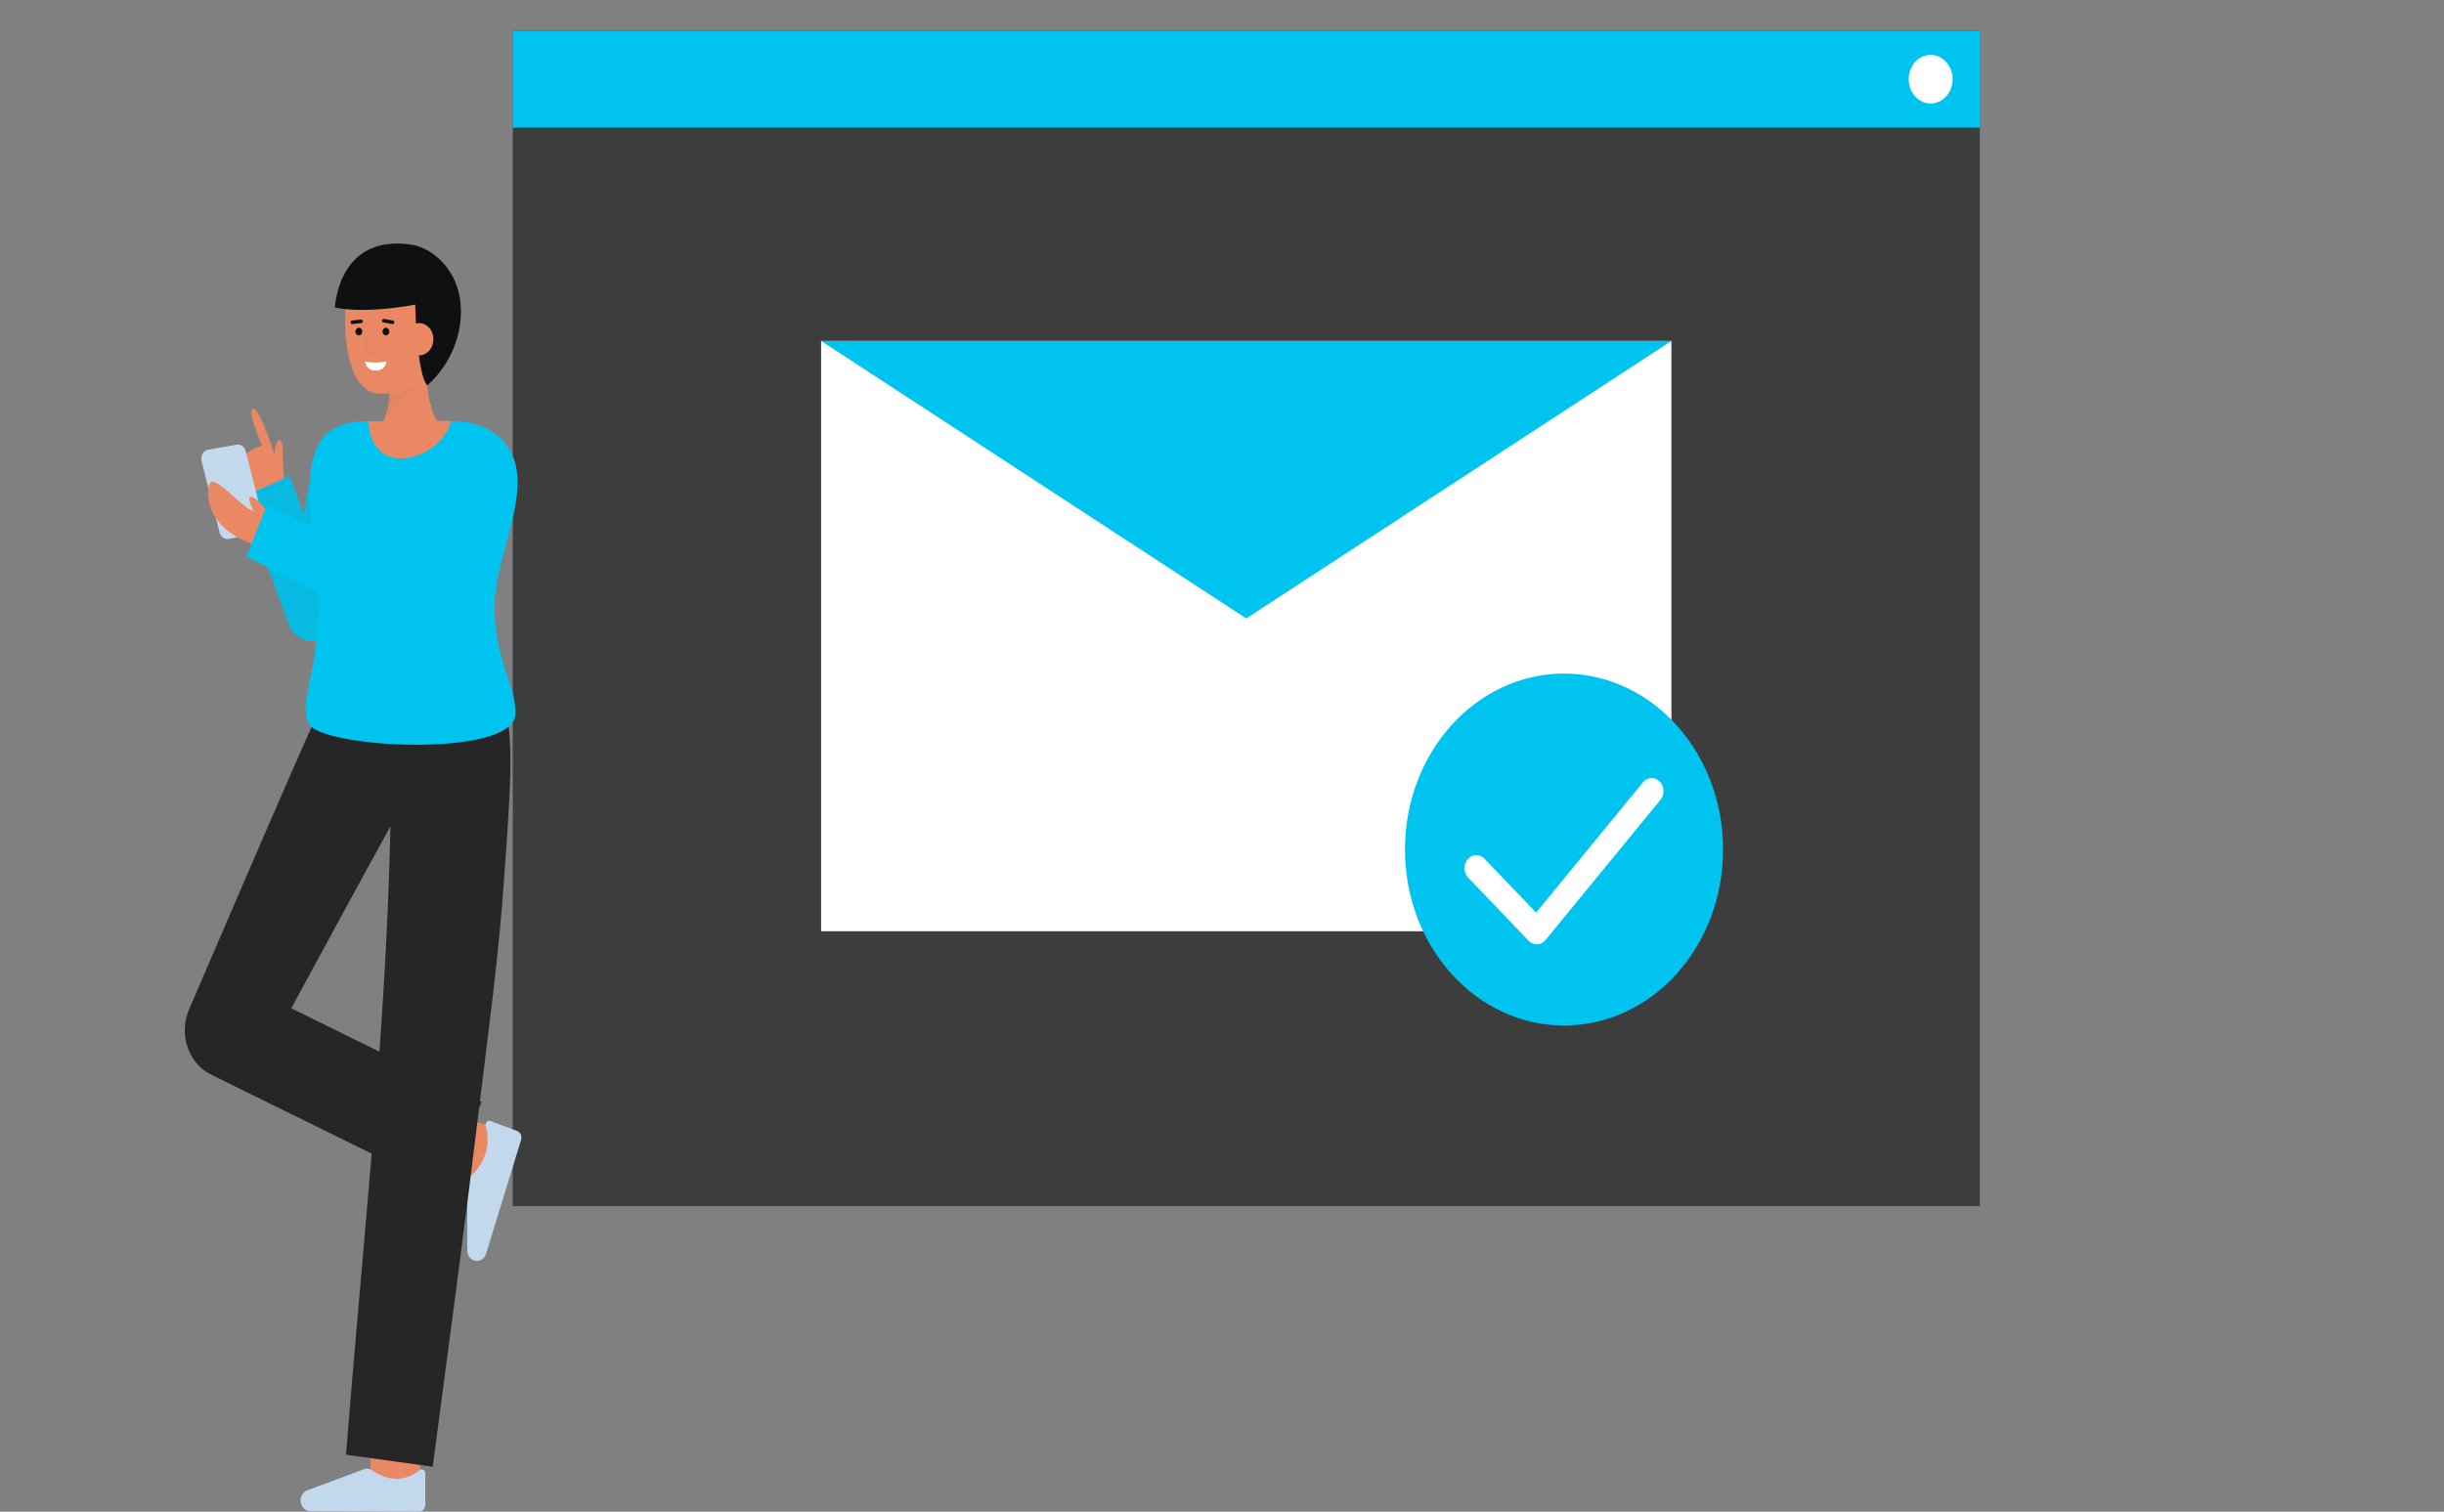 <svg viewBox="0 0 514 318" fill="none" xmlns="http://www.w3.org/2000/svg">
<rect x="0" y="0" width="514" height="318" fill="#808080" stroke="none"/>
<path d="M416.365 6.476H107.84V253.712H416.365V6.476Z" fill="#3D3D3D"/>
<path d="M351.517 71.722H172.688V195.894H351.517V71.722Z" fill="white"/>
<path d="M172.688 71.722L262.102 130.094L351.517 71.722H172.688Z" fill="#00C4F0"/>
<path d="M416.365 6.476H107.84V26.842H416.365V6.476Z" fill="#00C4F0"/>
<path d="M406.032 21.769C408.582 21.769 410.65 19.481 410.65 16.659C410.65 13.837 408.582 11.549 406.032 11.549C403.482 11.549 401.414 13.837 401.414 16.659C401.414 19.481 403.482 21.769 406.032 21.769Z" fill="white"/>
<path d="M328.93 215.723C347.404 215.723 362.381 199.151 362.381 178.708C362.381 158.265 347.404 141.692 328.93 141.692C310.455 141.692 295.478 158.265 295.478 178.708C295.478 199.151 310.455 215.723 328.93 215.723Z" fill="#00C4F0"/>
<path d="M323.194 198.643C322.56 198.643 321.95 198.375 321.489 197.893L308.782 184.627C308.303 184.126 308.023 183.436 308.004 182.707C307.985 181.978 308.228 181.271 308.68 180.741C309.132 180.211 309.756 179.901 310.415 179.88C311.074 179.859 311.713 180.128 312.192 180.628L323.056 191.972L345.533 164.565C345.975 164.025 346.594 163.702 347.252 163.667C347.91 163.631 348.553 163.887 349.041 164.377C349.529 164.866 349.821 165.551 349.853 166.279C349.885 167.007 349.654 167.719 349.212 168.259L325.033 197.742C324.811 198.012 324.542 198.231 324.243 198.386C323.944 198.54 323.62 198.627 323.29 198.641C323.257 198.642 323.226 198.643 323.194 198.643Z" fill="white"/>
<path d="M53.85 105.569C53.85 105.569 50.131 99.031 50.283 97.261C50.435 95.49 55.084 93.7 55.084 93.7C55.084 93.7 54.412 92.133 53.812 90.415C53.121 88.433 52.526 86.246 53.175 86.028C53.8 85.818 54.75 87.618 55.619 89.711C56.736 92.398 57.722 95.564 57.722 95.564C57.722 95.564 57.825 92.437 58.87 92.636C59.3 92.718 59.481 93.283 59.483 95.525C59.483 98.079 59.844 102.062 59.844 102.062L53.85 105.569Z" fill="#E98862"/>
<path d="M65.658 134.878C64.581 134.878 63.528 134.523 62.634 133.857C61.74 133.191 61.046 132.245 60.641 131.141L50.905 104.61L60.939 100.103L63.887 108.136L66.201 95.339L76.822 97.691L70.971 130.062C70.743 131.325 70.152 132.474 69.287 133.336C68.422 134.199 67.329 134.731 66.169 134.851C65.998 134.87 65.828 134.879 65.658 134.878Z" fill="#08BAE1"/>
<path d="M48.082 113.369L54.104 112.306C54.34 112.264 54.566 112.168 54.767 112.022C54.967 111.877 55.138 111.687 55.267 111.464C55.397 111.241 55.482 110.99 55.518 110.728C55.554 110.466 55.539 110.198 55.475 109.942L51.687 94.896C51.574 94.451 51.318 94.066 50.966 93.816C50.614 93.566 50.191 93.469 49.778 93.542L43.757 94.605C43.52 94.647 43.294 94.743 43.094 94.888C42.893 95.034 42.722 95.224 42.593 95.447C42.464 95.67 42.378 95.921 42.342 96.183C42.306 96.445 42.321 96.713 42.385 96.969L46.174 112.015C46.286 112.46 46.543 112.845 46.895 113.095C47.246 113.344 47.669 113.442 48.082 113.369Z" fill="#C1D8ED"/>
<path d="M102.641 248.649C93.611 246.126 92.722 245.749 92.43 245.626L96.162 234.847C96.132 234.834 96.094 234.818 96.047 234.801C96.782 235.069 101.368 236.389 105.196 237.459L102.641 248.649Z" fill="#E98862"/>
<path d="M102.235 263.727C102.144 264.021 102 264.291 101.811 264.52C101.622 264.749 101.392 264.933 101.136 265.06C100.88 265.187 100.603 265.253 100.322 265.256C100.042 265.259 99.764 265.198 99.505 265.077C99.148 264.909 98.841 264.631 98.621 264.276C98.401 263.921 98.277 263.504 98.264 263.074L98.271 248.905C98.272 248.631 98.326 248.36 98.431 248.111C98.535 247.863 98.687 247.642 98.875 247.464C100.504 246.121 101.701 244.235 102.289 242.083C102.685 240.384 102.643 238.596 102.166 236.923C102.114 236.772 102.102 236.608 102.131 236.45C102.16 236.292 102.229 236.147 102.331 236.031C102.432 235.915 102.561 235.833 102.702 235.795C102.844 235.757 102.992 235.764 103.13 235.816L108.76 237.905C108.925 237.966 109.079 238.064 109.211 238.191C109.343 238.319 109.45 238.474 109.528 238.647C109.606 238.821 109.652 239.01 109.663 239.203C109.675 239.396 109.652 239.59 109.596 239.774L102.235 263.727Z" fill="#C1D8ED"/>
<path d="M77.922 313.2C77.922 313.2 77.887 301.246 77.887 300.187H88.319C88.319 301.243 88.354 313.162 88.354 313.162L77.922 313.2Z" fill="#E98862"/>
<path d="M105.255 147.68C98.562 140.273 67.464 150.263 67.464 150.263L67.436 150.478L66.799 150.082C58.889 167.673 47.688 194.001 39.939 211.933C39.347 213.166 38.99 214.52 38.891 215.912C38.792 217.304 38.952 218.703 39.362 220.024C39.772 221.344 40.422 222.557 41.274 223.588C42.125 224.618 43.159 225.444 44.31 226.014L78.164 242.681C76.425 263.81 74.429 284.922 72.768 306.017L91.006 308.536C94.32 283.368 97.728 258.23 100.771 233.031L101.268 231.796L100.941 231.635C102.807 216.11 104.954 200.604 106.005 184.967C106.897 171.67 108.856 151.664 105.255 147.68ZM61.26 212.101C67.787 200.064 75.468 185.878 82.112 173.837C81.772 189.647 80.925 205.446 79.812 221.235L61.26 212.101Z" fill="#262626"/>
<path d="M57.779 109.426L54.228 114.758C54.228 114.758 44.682 112.64 43.787 104.503C43.684 103.566 43.773 100.974 44.822 101.322C47.554 102.228 50.954 106.867 53.338 107.484C52.794 106.406 52.131 104.884 52.558 104.606C53.684 103.873 56.712 108.291 57.779 109.426Z" fill="#E98862"/>
<path d="M93.648 90.502C93.648 90.502 89.653 88.604 89.653 76.991L81.623 76.085C81.623 76.085 83.278 86.347 79.52 89.992L93.648 90.502Z" fill="#E98862"/>
<g opacity="0.15">
<path opacity="0.15" d="M80.981 87.684L87.14 81.528L81.974 81.937C81.969 83.905 81.632 85.854 80.981 87.684Z" fill="black"/>
</g>
<path d="M93.809 72.111C93.521 75.66 92.041 79.13 89.335 80.515C86.393 82.126 83.139 82.916 79.857 82.817C71.14 82.817 71.239 60.875 75.036 56.27C78.833 51.666 91.097 53.251 93.089 60.195C94.119 63.788 94.085 68.732 93.809 72.111Z" fill="#E98862"/>
<path d="M81.165 70.541C81.562 70.541 81.884 70.184 81.884 69.744C81.884 69.304 81.562 68.948 81.165 68.948C80.767 68.948 80.445 69.304 80.445 69.744C80.445 70.184 80.767 70.541 81.165 70.541Z" fill="#0F1011"/>
<path d="M75.467 70.541C75.864 70.541 76.187 70.184 76.187 69.744C76.187 69.304 75.864 68.948 75.467 68.948C75.069 68.948 74.747 69.304 74.747 69.744C74.747 70.184 75.069 70.541 75.467 70.541Z" fill="#0F1011"/>
<path d="M74.07 68.167C73.983 68.168 73.897 68.132 73.833 68.066C73.769 67.999 73.731 67.907 73.727 67.81C73.723 67.713 73.753 67.618 73.811 67.545C73.87 67.472 73.951 67.427 74.039 67.42L75.938 67.221C76.027 67.213 76.115 67.244 76.184 67.307C76.253 67.37 76.297 67.46 76.306 67.559C76.31 67.608 76.306 67.657 76.293 67.704C76.279 67.751 76.258 67.795 76.23 67.833C76.201 67.871 76.167 67.902 76.127 67.925C76.088 67.948 76.045 67.962 76.001 67.967L74.103 68.165L74.07 68.167Z" fill="#0F1011"/>
<path d="M82.579 68.167C82.562 68.167 82.546 68.165 82.529 68.162L80.619 67.832C80.575 67.825 80.532 67.808 80.494 67.783C80.456 67.757 80.422 67.724 80.396 67.684C80.37 67.644 80.35 67.599 80.34 67.552C80.329 67.504 80.327 67.454 80.334 67.405C80.341 67.356 80.356 67.309 80.379 67.267C80.403 67.225 80.433 67.189 80.469 67.16C80.505 67.13 80.546 67.11 80.59 67.098C80.633 67.087 80.678 67.085 80.722 67.093L82.633 67.422C82.716 67.438 82.792 67.487 82.844 67.56C82.896 67.634 82.922 67.726 82.916 67.819C82.909 67.913 82.872 68 82.81 68.064C82.749 68.128 82.668 68.165 82.583 68.166L82.579 68.167Z" fill="#0F1011"/>
<path d="M81.296 76.026C81.296 76.026 78.671 76.576 76.761 76.026C76.761 76.026 76.919 77.955 79.028 77.955C81.138 77.955 81.296 76.026 81.296 76.026Z" fill="white"/>
<path d="M87.311 63.571C87.74 79.608 89.845 81.076 89.845 81.076C89.845 81.076 96.7 75.624 96.93 65.949C97.147 56.88 90.767 52.116 86.647 51.481C70.995 49.073 70.446 64.711 70.446 64.711C78.301 66.202 89 63.74 89 63.74" fill="#0F1011"/>
<path d="M85.04 71.348C85.035 71.795 85.11 72.238 85.261 72.653C85.412 73.068 85.636 73.445 85.92 73.763C86.204 74.081 86.542 74.334 86.915 74.506C87.288 74.679 87.688 74.767 88.092 74.767C88.496 74.767 88.896 74.679 89.268 74.506C89.641 74.334 89.979 74.081 90.263 73.763C90.547 73.445 90.771 73.068 90.922 72.653C91.073 72.238 91.148 71.795 91.143 71.348C91.15 70.902 91.076 70.46 90.925 70.047C90.774 69.634 90.549 69.258 90.264 68.944C89.98 68.629 89.641 68.38 89.267 68.213C88.894 68.046 88.494 67.964 88.092 67.972C85.918 68.09 85.04 69.484 85.04 71.348Z" fill="#E98862"/>
<path d="M105.786 92.68C103.516 90.168 99.597 88.547 94.818 88.541C94.46 91.625 77.541 91.636 77.412 88.613C76.766 88.624 76.264 88.635 75.952 88.651C64.468 89.201 64.502 99.44 65.632 110.759L56.182 106.147L51.811 117.113L66.849 124.453C66.859 124.783 66.866 125.112 66.87 125.442C67.064 143.285 62.707 146.649 64.854 152.101C66.935 157.395 107.832 159.593 108.378 150.282C108.726 144.356 104.007 139.184 104.007 127.635C104.007 116.087 113.61 101.338 105.786 92.68Z" fill="#00C4F0"/>
<path d="M77.412 88.613C77.541 91.636 79.026 96.083 83.612 96.418C89.722 96.864 94.461 91.625 94.818 88.541H94.803C88.788 88.541 80.921 88.552 77.412 88.613Z" fill="#E98862"/>
<g opacity="0.15">
<path opacity="0.15" d="M78.288 74.437C78.27 74.437 78.252 74.435 78.234 74.431L76.464 74C76.43 73.992 76.397 73.976 76.369 73.952C76.341 73.929 76.317 73.9 76.3 73.865C76.283 73.831 76.273 73.794 76.27 73.755C76.267 73.716 76.272 73.677 76.283 73.64L77.211 70.74C77.235 70.673 77.281 70.62 77.339 70.59C77.398 70.56 77.465 70.557 77.525 70.581C77.586 70.605 77.636 70.654 77.665 70.718C77.694 70.782 77.699 70.855 77.679 70.923L76.845 73.53L78.341 73.894C78.401 73.909 78.454 73.948 78.489 74.002C78.525 74.057 78.541 74.125 78.534 74.192C78.528 74.259 78.499 74.322 78.454 74.367C78.408 74.412 78.349 74.437 78.288 74.437Z" fill="black"/>
</g>
<path d="M65.253 317.897C64.972 317.896 64.695 317.83 64.438 317.705C64.181 317.58 63.951 317.397 63.761 317.169C63.571 316.94 63.425 316.671 63.334 316.378C63.242 316.084 63.206 315.773 63.228 315.464C63.258 315.035 63.398 314.624 63.633 314.281C63.867 313.937 64.184 313.674 64.549 313.524L76.69 309.024C76.926 308.938 77.175 308.909 77.421 308.939C77.668 308.969 77.905 309.058 78.118 309.2C79.787 310.481 81.783 311.136 83.814 311.069C85.395 310.944 86.914 310.33 88.195 309.297C88.308 309.195 88.445 309.13 88.589 309.111C88.734 309.091 88.88 309.118 89.012 309.187C89.144 309.256 89.255 309.365 89.332 309.501C89.41 309.638 89.451 309.795 89.451 309.957V316.526C89.451 316.72 89.416 316.912 89.349 317.091C89.282 317.27 89.183 317.432 89.059 317.569C88.935 317.706 88.788 317.814 88.626 317.888C88.464 317.962 88.29 317.999 88.115 317.998L65.253 317.897Z" fill="#C1D8ED"/>
</svg>
